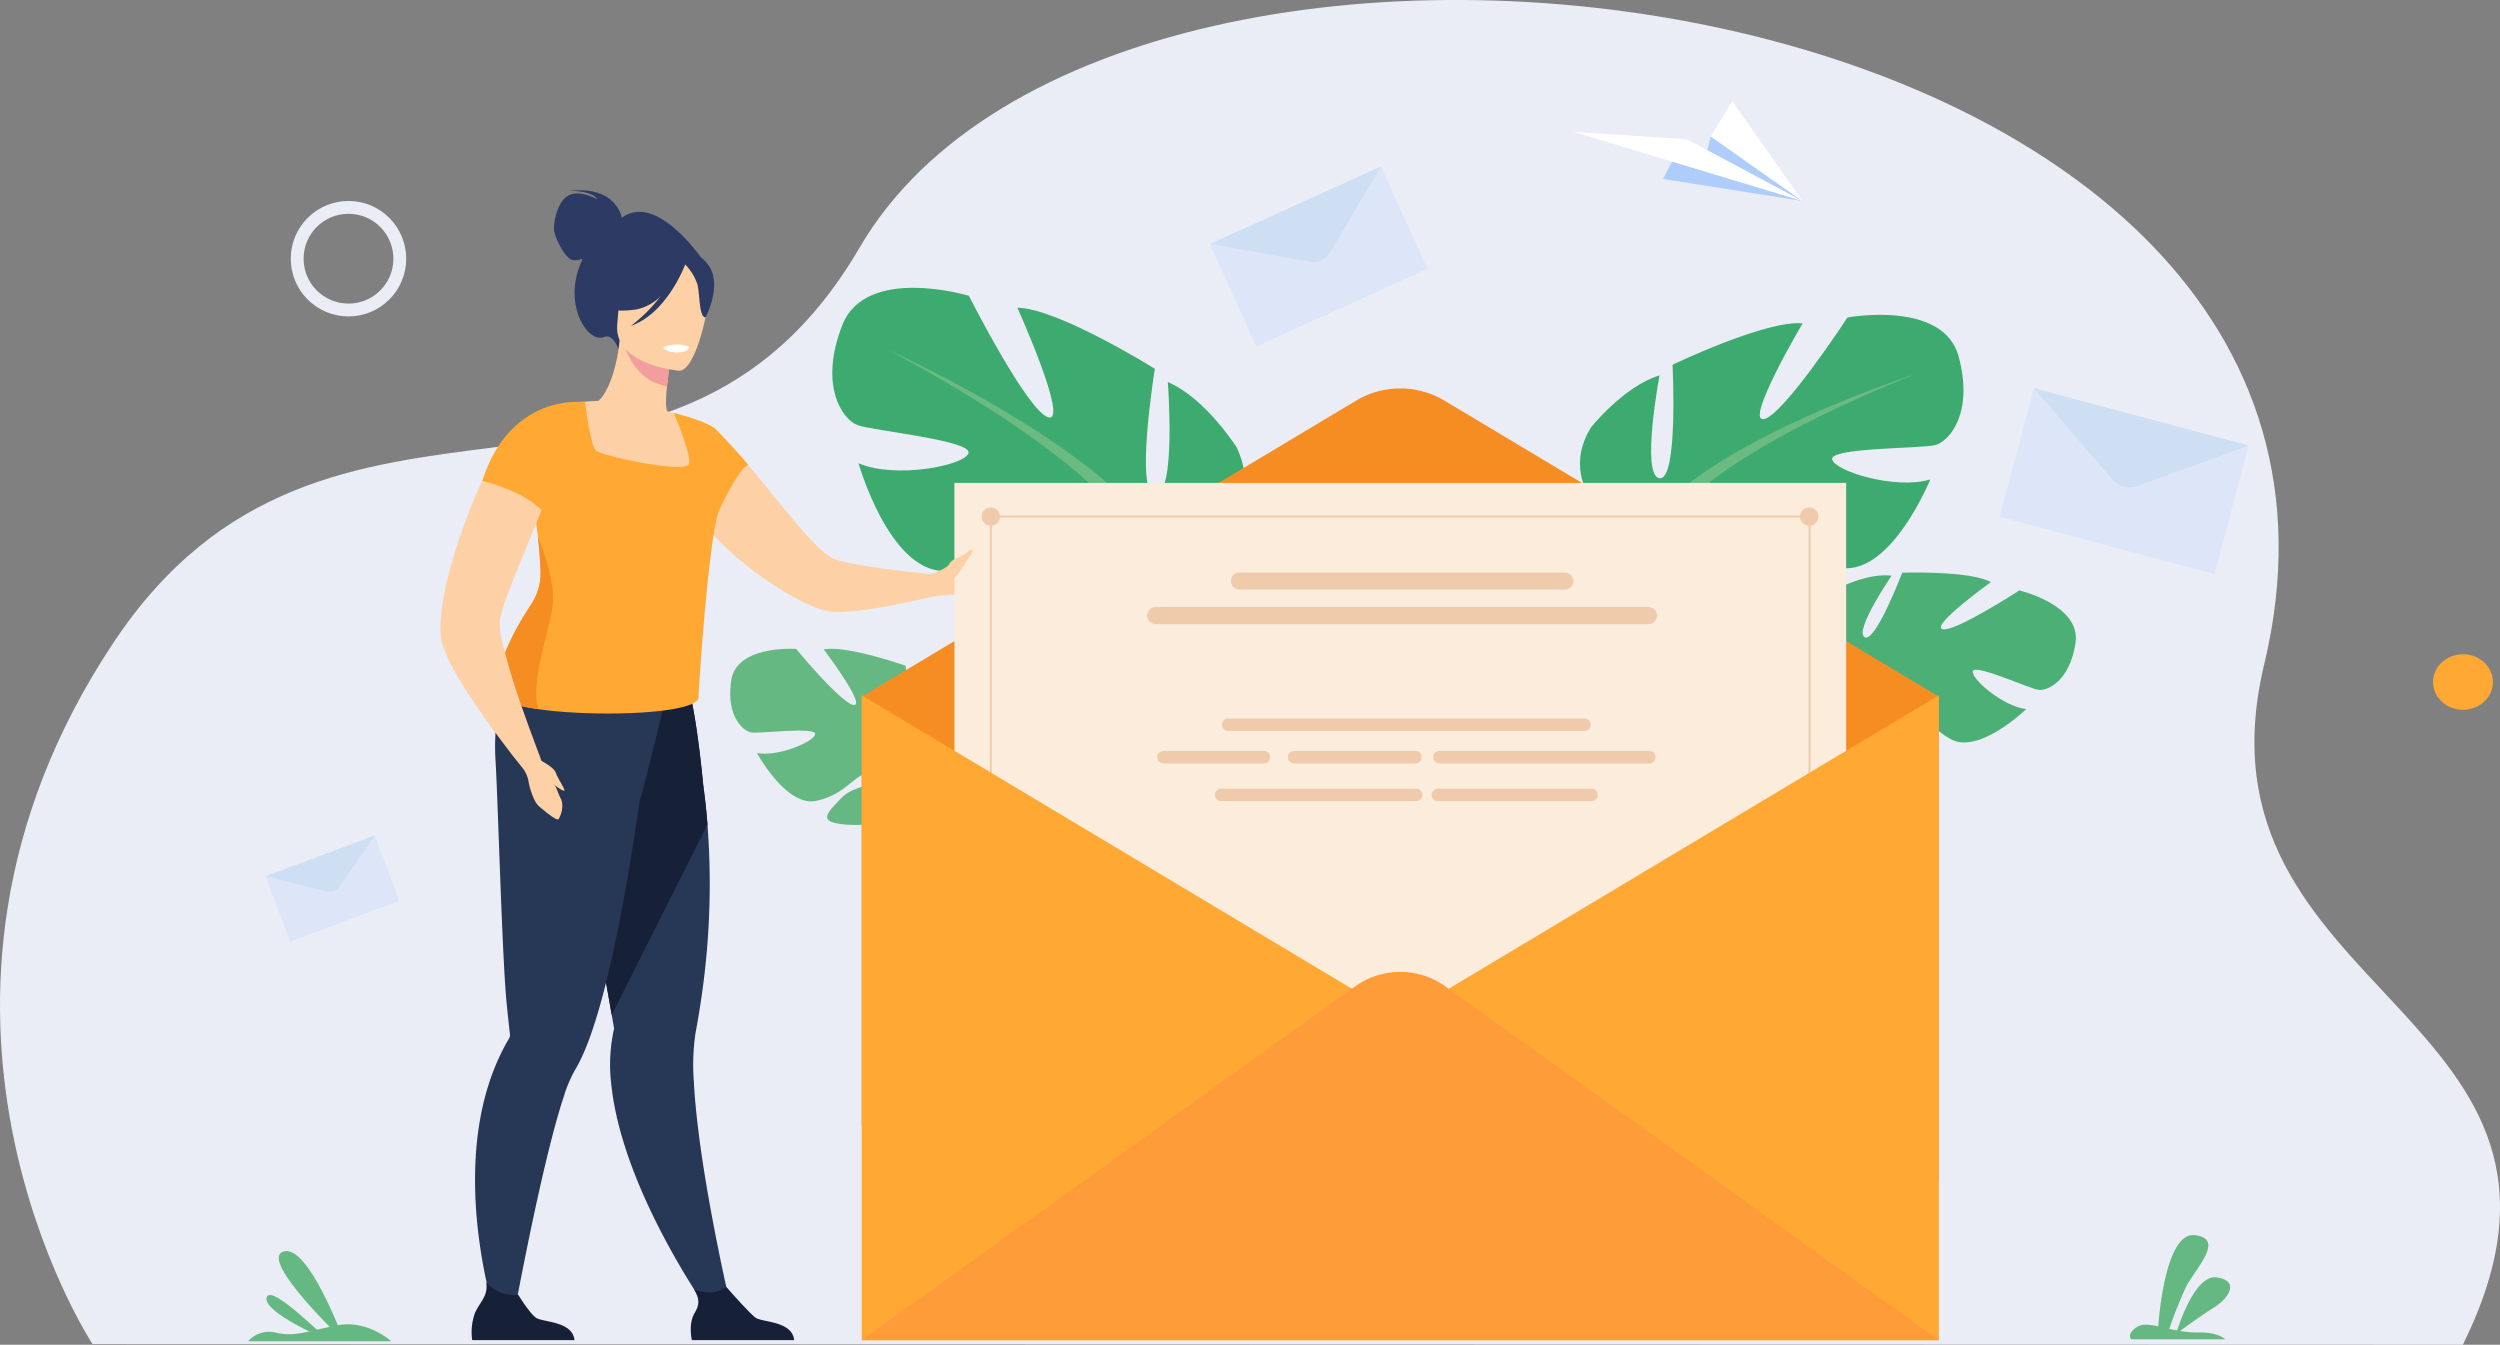 <svg xmlns="http://www.w3.org/2000/svg" width="584.66" height="314.487" viewBox="0 0 584.66 314.487"><rect x="0" y="0" width="584.66" height="314.487" fill="#808080" stroke="none"/><defs><style>.a,.x{fill:none;}.a{stroke:#eaedf5;stroke-width:3px;}.b{fill:#ffa833;}.c{fill:#eaedf5;}.d{fill:#4cb076;}.e{fill:#3dab6f;}.f{fill:#6aba82;}.g{fill:#82b378;}.h{fill:#65b881;}.i{fill:#2c3a64;}.j{fill:#273756;}.k{fill:#162036;}.l{fill:#fdd0a5;}.m{fill:#f49d9f;}.n{fill:#fff;}.o{fill:#f68d23;}.p{fill:#fcecdb;}.q{fill:#efcbab;}.r{fill:#ff9c3a;}.s{opacity:0.5;}.t{fill:#cde0fb;}.u{fill:#b1cff2;}.v{fill:#afcdfb;}.w{stroke:none;}</style></defs><g transform="translate(-1051 -646)"><g class="a" transform="translate(1119 693)"><circle class="w" cx="13.5" cy="13.5" r="13.5"/><circle class="x" cx="13.5" cy="13.5" r="12"/></g><ellipse class="b" cx="7" cy="6.5" rx="7" ry="6.5" transform="translate(1620 799)"/><g transform="translate(1051 646)"><path class="c" d="M218.61,965.5s-51.775-78.746,4.889-164c50.275-75.643,129.6-15.495,174.546-92.465,61.3-104.966,367.191-63.974,328.451,97.519-18.747,78.151,85.086,80.992,46.461,159.111Z" transform="translate(-196.982 -651.181)"/><g transform="translate(410.168 133.889)"><path class="d" d="M606.987,802.159s-9.353-12.4.579-19.282c0,0,7.176-3.754,12.792-3.062,0,0-8.825,12.9-6.324,14.391s8.8-15.079,8.8-15.079,15.829-.543,20.738,2.206c0,0-14.138,10.168-11.346,11s17.995-9.064,17.995-9.064,14.488,3.406,13.149,12.291-6.556,11.328-8.759,10.952-14.867-6.138-15.262-4.339,7.042,8.226,12.493,8.844c0,0-11.034,10.741-17.691,7.026s-6.916-8.96-11.071-11.18-7.807-2.443-6.166-.341,9.261,4.523,11.437,9,4.188,7.535-2.844,6.023-18.247-7.426-18.382-13.405Z" transform="translate(-588.145 -779.082)"/><g transform="translate(0 15.538)"><path class="d" d="M656.414,794.655s-39.677-4.017-49.171,6.81a28.823,28.823,0,0,1-8.614,10.621l-1.09,2.481s7.346-6.837,9.839-7.121C607.378,807.445,604.4,793.112,656.414,794.655Z" transform="translate(-588.4 -793.926)"/><path class="d" d="M599.037,811.312a25.022,25.022,0,0,0-10.228,17.024l1.541.235s3.454-11.494,8.667-15.747S599.037,811.312,599.037,811.312Z" transform="translate(-588.809 -793.153)"/></g></g><g transform="translate(369.494 73.628)"><path class="e" d="M563.586,775.214s-20.736-11.612-11.06-27.372c0,0,7.742-9.677,16.037-12.165,0,0-4.425,23.5,0,24.054s3.041-26.542,3.041-26.542,21.842-10.507,30.413-9.677c0,0-13.548,22.948-9.124,22.394s19.631-23.777,19.631-23.777,22.394-4.147,25.989,9.124-2.212,19.907-5.53,20.736-24.606.553-24.054,3.317,14.931,7.188,22.948,4.7c0,0-8.848,21.843-20.46,20.736s-15.206-8.294-22.4-8.847-12.441,1.382-8.847,3.317,15.759.634,21.565,5.57,10.506,7.978-.276,10.19-30.137.829-34.008-7.465Z" transform="translate(-549.953 -721.516)"/><g transform="translate(2.681 13.885)"><path class="f" d="M627.92,734.78s-58.061,18.8-64.7,39.813a44.114,44.114,0,0,1-5.529,20.184v4.148s6.082-14.1,9.4-16.036C567.094,782.888,554.1,764.64,627.92,734.78Z" transform="translate(-552.272 -734.78)"/><path class="g" d="M557.936,792.209s-8.954,13.6-3.849,30.148l2.3-.619s-2.236-18.23,2.449-27.4S557.936,792.209,557.936,792.209Z" transform="translate(-552.514 -732.213)"/></g></g><g transform="translate(194.645 67.306)"><path class="e" d="M462.053,781.448s24.132-10.213,15.437-28.655c0,0-7.311-11.543-16.1-15.275,0,0,2,26.291-2.915,26.36s-.116-29.455-.116-29.455-22.662-14.16-32.156-14.29c0,0,12.066,26.79,7.285,25.648s-18.63-28.437-18.63-28.437-24.04-7.259-29.587,6.849.012,22.082,3.547,23.394,26.9,3.588,25.958,6.551-17.233,6.068-25.717,2.37c0,0,7.048,25.008,19.907,25.2s17.67-7.246,25.614-6.981,13.467,3.022,9.294,4.708-17.347-1.214-24.308,3.491-12.48,7.469-.932,11.2,32.925,4.561,38.172-4.06Z" transform="translate(-382.923 -715.477)"/><g transform="translate(13.057 14.501)"><path class="f" d="M395.4,729.329s61.349,27.639,66.074,51.471c0,0-1.441,10.268,3.614,22.788l-.5,4.545s-4.957-16.19-8.358-18.713C456.223,789.42,472.675,771,395.4,729.329Z" transform="translate(-395.396 -729.329)"/><path class="g" d="M462.09,800.408s8.165,15.986.565,33.505l-2.45-.957s4.659-19.707.638-30.323S462.09,800.408,462.09,800.408Z" transform="translate(-392.403 -726.149)"/></g></g><path class="h" d="M413.624,836.939a26.953,26.953,0,0,1-4.74-11.88s11.8-8.472,4.844-17.381c0,0-5.364-5.348-10.572-6.291,0,0,4.3,13.971,1.646,14.609s-3.664-15.913-3.664-15.913-13.984-4.887-19.134-3.8c0,0,9.8,13.011,7.074,12.977s-13.55-13.1-13.55-13.1-13.887-.986-15.161,7.32,2.7,11.94,4.778,12.216,14.983-1.348,14.836.37-8.577,5.388-13.616,4.425c0,0,6.868,12.661,13.845,11.195s8.669-6.079,13-6.907,7.651-.012,5.6,1.41-9.528,1.463-12.717,4.859-5.836,5.564.865,6.17,18.361-1.559,20.145-6.862q.116-.347.223-.663a2.7,2.7,0,0,1-.223.663c1.288.568,3.478,3.726,5.026,6.163.228.419.58.993,1.095,1.77h0c.212.353.383.643.5.845,2.959,5.517,2.861,15.629,2.861,15.629l1.441.218A23.409,23.409,0,0,0,413.624,836.939Z" transform="translate(-189.345 -644.396)"/><g transform="translate(103.019 44.494)"><path class="i" d="M336.6,700.122c-.117-.638-1.614-7.469-12.183-6.3,0,0,5.26-.134,6.484,2.009,0,0-3.929-2.3-6.665-.978s-3.691,6.588-3.468,8.243,2.589,6.75,4.475,6.938a5.58,5.58,0,0,0,2.2-.317,25.165,25.165,0,0,0-1.046,2.727c-2.946,9.222,2.6,17.012,6.02,15.566,2.192-.926,3.4,2.867,3.4,2.867l19.532-21.132S344.787,694.1,336.6,700.122Z" transform="translate(-294.207 -693.685)"/><path class="j" d="M361.95,949.564l-4.751,1.769s-20.635-28.619-23.175-53.8a38.247,38.247,0,0,1,.679-12.874s-.2-1.151-.555-3.187c-.163-.951-.364-2.095-.594-3.405-.671-3.844-1.594-9.1-2.648-15.092-2.429-13.781-5.574-31.4-8.018-44.348l1.28-.411,13.85-4.468,2.862-9.092,10.313-2.715s2.3,4.508,4.363,25.8c.381,2.793.725,5.873.986,9.212a182.376,182.376,0,0,1-.982,37.293q-.71,5.551-1.811,11.446a51.016,51.016,0,0,0-.4,11.3C354.394,917.575,361.95,949.564,361.95,949.564Z" transform="translate(-294.107 -688.618)"/><path class="k" d="M356.543,836.95l-22.4,44.523c-.163-.951-.364-2.095-.594-3.405-.671-3.844-1.594-9.1-2.648-15.092-2.429-13.781-5.574-31.4-8.018-44.348l1.28-.411,13.85-4.468,2.862-9.092,10.313-2.715s2.3,4.508,4.363,25.8C355.938,830.531,356.282,833.611,356.543,836.95Z" transform="translate(-294.107 -688.618)"/><path class="j" d="M347.616,807.888l-.518-4.447c-8.685,2.307-31.892-6.446-31.892-6.446s-8.414,7.4-7.31,25.127c.539,8.653,1.524,45.425,2.553,56.307.372,3.943.7,6.75.83,7.871l0,.012a1.554,1.554,0,0,1-.253.963,51.187,51.187,0,0,0-3.8,7.985c-10.1,26.907,1.556,60.042,1.556,60.042l3.023-1.219s6.632-36.876,12.018-53.166a32.29,32.29,0,0,1,2.6-6.232c2.343-3.781,4.517-9.959,6.49-17.307,3.729-13.891,6.731-31.962,8.728-45.911C341.919,831.48,347.616,807.888,347.616,807.888Z" transform="translate(-295.032 -688.849)"/><path class="l" d="M359.426,774.594a5.935,5.935,0,0,0,.536.511c7.423,6.917,17.421,13.034,22.769,14.382,3.519.9,11.276-.306,17.717-1.631,4.293-.846,8.03-1.783,9.572-2.149.491-.114.765-.2.765-.2l-.673-4.344s-3.861-.306-8.658-.847c-6.682-.786-15.152-1.991-17.322-3.273-5.033-2.991-13.864-15.534-20.949-23.419-.372-.43-.74-.843-1.1-1.249-.267-.3-.534-.586-.8-.871a.981.981,0,0,0-.209-.2c-.326-.312-.6-.6-.87-.859-.01-.031-.058-.054-.1-.082a31.31,31.31,0,0,0-3.467-2.8c-1.238-.706-2.258-.843-2.975-.241a11.425,11.425,0,0,0-1.834,2.615c-.194.357-.383.751-.564,1.18a2.658,2.658,0,0,0-.3.734,15.032,15.032,0,0,0-.961,5.87,18.616,18.616,0,0,0,1.166,5.811C352.406,767.026,355.533,770.911,359.426,774.594Z" transform="translate(-292.838 -691.192)"/><path class="l" d="M354.229,757.2a27.051,27.051,0,0,1-9.563,3.755c-14.66,2.955-19.895-9.513-21.753-18.022a12.513,12.513,0,0,1,4.978-1.378c1.056-.094,2.165-.146,3.084-.165,1.671-1.206,4.252-6.265,5.015-14.21l.68.2,11.39,3.466s-.629,3.635-.984,7.075c-.275,2.693-.379,5.272.114,5.918.891.22,1.425.361,1.425.361l.005.012A73.876,73.876,0,0,1,354.229,757.2Z" transform="translate(-294.106 -692.118)"/><path class="b" d="M360.016,765.714c-.068.312-.15.618-.241.932-2.573,8.6-4.655,43-4.655,43,1.364,4.3-23.631,5.18-37.415,3.194-5.012-.72-8.541-1.82-8.784-3.273-2.466-5.56,3.57-15.943,7.054-21.22a13.449,13.449,0,0,0,2.212-7.868c-.1-2.728-.338-5.375-.622-7.856-.534-4.678-1.248-8.763-1.62-11.653v0c.724-.72,1.431-1.39,2.088-2.027a21.085,21.085,0,0,0,2.5-2.769,4.352,4.352,0,0,0,.972-2.882,14.431,14.431,0,0,0-.384-2.24q-.13-.528-.29-1.051a30.711,30.711,0,0,0-3.179-6.84c3.732-2.182,10.921-2.25,10.921-2.25s.049.395.14,1.035c.35,2.578,1.333,9.189,2.34,10.321,1.259,1.41,21.137,5.5,21.829,3.236.68-2.222-3.424-11.577-3.578-11.932l-.005-.012c6.367,1.513,9.131,3.224,9.257,3.325l-.006,0C355.095,749.906,361.829,757.468,360.016,765.714Z" transform="translate(-294.788 -691.475)"/><path class="m" d="M347.446,730.84s-.63,3.631-.983,7.075c-6.485-.834-9.329-7.111-10.408-10.54Z" transform="translate(-293.49 -692.108)"/><path class="l" d="M349.349,735.2s-15.412-1.286-14.464-10.872-.4-16.208,9.48-15.791,11.428,4.263,11.89,7.539S353.382,735.29,349.349,735.2Z" transform="translate(-293.547 -692.991)"/><path class="i" d="M356.539,710.79c-2.089-3.12-3.951-2.668-5.045-1.9a10.809,10.809,0,0,0-14.051.828,18.4,18.4,0,0,1-7.071,10.217s2.631,2.013,9.263,1a11.038,11.038,0,0,0,5.6-3.089,36.077,36.077,0,0,1-6.933,6.928c8.08-2.8,12.257-13.229,12.68-14.333a12.122,12.122,0,0,1,2.907,4.808c.523,2.518.365,7.577,1.847,7.553C355.734,722.8,359.673,715.471,356.539,710.79Z" transform="translate(-293.757 -693.078)"/><path class="l" d="M421.842,779.219c-1.541,1.469-3.1,5.141-7.847,5.072a68.405,68.405,0,0,0-8.476.556c-.646.113-1.022.158-1.022.158l-.17-5.377a.923.923,0,0,0,.222-.019c1.148-.173,6.972-1.068,9.277-2.6,2.588-1.735,8.638-.127,8.638-.127S423.395,777.778,421.842,779.219Z" transform="translate(-290.295 -689.823)"/><path class="k" d="M326.4,951.185H302.476a13.138,13.138,0,0,1,.676-6.414c1.2-2.655,3.072-3.861,2.623-7.073a8.616,8.616,0,0,0,7.458,2.854c.423.687,2.735,4.364,4.152,5.382C318.948,947.057,325.921,946.657,326.4,951.185Z" transform="translate(-295.068 -682.263)"/><path class="k" d="M375.486,951.137H351.559s-.9-3.816.676-6.414c1.39-2.3.857-3.606-.173-5.507a9.287,9.287,0,0,0,4.03.759,8.423,8.423,0,0,0,3.558-1.251c1.03,1.173,5.44,6.171,6.818,7.161C368.033,947.008,375,946.609,375.486,951.137Z" transform="translate(-292.777 -682.215)"/><path class="n" d="M345.189,728.74s.216,1.269,3.338,1.271c0,0,2.622,0,2.629-1.375A8.412,8.412,0,0,0,345.189,728.74Z" transform="translate(-293.063 -692.072)"/><path class="o" d="M320.971,787.651c-.946,6-5.282,18.024-3.266,23.771-5.012-.72-8.541-1.82-8.784-3.273-2.466-5.56,3.57-15.943,7.054-21.22a13.449,13.449,0,0,0,2.212-7.868c-.1-2.728-.338-5.375-.622-7.856C317.565,771.205,321.978,781.281,320.971,787.651Z" transform="translate(-294.788 -690.057)"/><path class="b" d="M352.761,748.355c.166,5.328,4.02,19.956,4.935,18.025,1.045-2.2,5.091-10.574,6.991-10.882-.1-.386-7.877-8.986-8.217-8.885A15.615,15.615,0,0,0,352.761,748.355Z" transform="translate(-292.708 -691.208)"/><g transform="translate(0 49.472)"><path class="l" d="M318.758,823.916l-1.246,2.234-2.724.409s-1-1.255-2.6-3.263c-.475-.6-.73-.967-.73-.967-1.258-1.622-2.722-3.61-4.321-5.767l-.026-.025c-2.681-3.765-5.626-8.048-7.879-11.919a37.715,37.715,0,0,1-3.38-7.284,4.17,4.17,0,0,1-.142-.6c-1.165-5.066.971-15.125,4.374-24.94.467-1.358.961-2.692,1.432-4a98.268,98.268,0,0,1,5.885-12.994,38.481,38.481,0,0,1,3.541-5.544,16.192,16.192,0,0,1,1.179-1.407c.22-.248.439-.488.655-.716a16.567,16.567,0,0,1,11.1,5.435c-.064.225-.13.45-.2.679-1.5,4.843-3.82,10.785-6.222,16.609-1.307,3.2-2.645,6.373-3.817,9.359-.742,1.785-1.414,3.488-2.021,5.058a49.585,49.585,0,0,0-2.327,7.269,17.372,17.372,0,0,0,.712,5.916,161.006,161.006,0,0,0,4.924,16.019c.762,2.191,1.513,4.228,2.141,5.919C318.075,822.129,318.758,823.916,318.758,823.916Z" transform="translate(-295.394 -740.655)"/><path class="b" d="M320.056,768.01c-3.965-5.985-15.329-8.559-15.329-8.559,6.413-20.347,23.248-18.46,23.248-18.46S321.851,762.159,320.056,768.01Z" transform="translate(-294.957 -740.945)"/><path class="l" d="M313.921,823.125a7.684,7.684,0,0,1,1.159,2.646c.116,1.108,1.108,4.779,2.39,5.944s4.2,3.5,4.6,3.148,1.588-3.1.494-5.041c-.494-.876-1.164-3.321-2.049-3.914-1.073-.719-2.629-5.426-2.629-5.426Z" transform="translate(-294.527 -737.222)"/><path class="l" d="M317.728,821.053s3.157,1.6,3.584,2.885,2.191,3.868,2.011,4.167c-.194.32-2.938-1.429-3.871-3.022A25.13,25.13,0,0,1,317.728,821.053Z" transform="translate(-294.348 -737.195)"/></g></g><g transform="translate(201.519 90.843)"><path class="o" d="M389.49,810.032l115.6-69.208a20.157,20.157,0,0,1,20.708,0l115.6,69.208v112.8L389.49,910.2Z" transform="translate(-389.49 -737.962)"/><rect class="p" width="208.545" height="180.224" transform="translate(21.684 22.092)"/><g transform="translate(28.049 27.811)"><circle class="q" cx="2.144" cy="2.144" r="2.144" transform="translate(0 0)"/><path class="q" d="M599.124,766.674a2.144,2.144,0,1,1,2.145,2.144A2.144,2.144,0,0,1,599.124,766.674Z" transform="translate(-407.727 -764.529)"/><g transform="translate(2.144 1.911)"><rect class="q" width="191.398" height="0.466"/></g><g transform="translate(1.911 1.292)"><rect class="q" width="0.466" height="191.398"/></g><g transform="translate(193.384 1.292)"><rect class="q" width="0.466" height="191.398"/></g></g><g transform="translate(0 71.76)"><path class="b" d="M641.4,806.512V957.326H389.49V806.512L515.446,881.92Z" transform="translate(-389.49 -806.512)"/><path class="r" d="M389.49,954.433l115.383-82.722a18.147,18.147,0,0,1,21.148,0L641.4,954.433Z" transform="translate(-389.49 -803.619)"/></g><path class="q" d="M550.038,783.1H474a2.013,2.013,0,0,1-2.007-2.008h0A2.013,2.013,0,0,1,474,779.082h76.037a2.013,2.013,0,0,1,2.007,2.008h0A2.013,2.013,0,0,1,550.038,783.1Z" transform="translate(-385.628 -736.037)"/><path class="q" d="M570.5,790.792H455.292a2.014,2.014,0,0,1-2.008-2.008h0a2.013,2.013,0,0,1,2.008-2.007H570.5a2.013,2.013,0,0,1,2.007,2.007h0A2.013,2.013,0,0,1,570.5,790.792Z" transform="translate(-386.504 -735.677)"/><g transform="translate(69.114 77.192)"><path class="q" d="M554.777,814.606H471.421a1.456,1.456,0,0,1-1.452-1.452h0a1.456,1.456,0,0,1,1.452-1.452h83.356a1.456,1.456,0,0,1,1.452,1.452h0A1.456,1.456,0,0,1,554.777,814.606Z" transform="translate(-454.836 -811.702)"/><g transform="translate(0 7.585)"><path class="q" d="M480.468,821.853h-23.5a1.456,1.456,0,0,1-1.452-1.452h0a1.456,1.456,0,0,1,1.452-1.453h23.5a1.457,1.457,0,0,1,1.453,1.453h0A1.457,1.457,0,0,1,480.468,821.853Z" transform="translate(-455.513 -818.948)"/><path class="q" d="M514.548,821.853H486.153A1.456,1.456,0,0,1,484.7,820.4h0a1.456,1.456,0,0,1,1.452-1.453h28.395A1.457,1.457,0,0,1,516,820.4h0A1.457,1.457,0,0,1,514.548,821.853Z" transform="translate(-454.147 -818.948)"/><path class="q" d="M567.7,821.853H518.613a1.456,1.456,0,0,1-1.452-1.452h0a1.456,1.456,0,0,1,1.452-1.453H567.7a1.456,1.456,0,0,1,1.452,1.453h0A1.456,1.456,0,0,1,567.7,821.853Z" transform="translate(-452.627 -818.948)"/></g><g transform="translate(13.479 16.405)"><path class="q" d="M515.5,830.278H469.842a1.456,1.456,0,0,1-1.453-1.452h0a1.457,1.457,0,0,1,1.453-1.453H515.5a1.458,1.458,0,0,1,1.453,1.453h0A1.457,1.457,0,0,1,515.5,830.278Z" transform="translate(-468.389 -827.373)"/><path class="q" d="M554.237,830.278h-35.96a1.457,1.457,0,0,1-1.453-1.452h0a1.458,1.458,0,0,1,1.453-1.453h35.96a1.458,1.458,0,0,1,1.453,1.453h0A1.457,1.457,0,0,1,554.237,830.278Z" transform="translate(-466.122 -827.373)"/></g></g></g><g class="s" transform="translate(282.952 38.923)"><path class="t" d="M507.3,688.363l10.86,23.96-40.021,18.14-10.86-23.96,25.441,2.91Z" transform="translate(-467.281 -688.363)"/><path class="u" d="M467.281,706.5l40.022-18.14L495.338,708.53a4.445,4.445,0,0,1-4.594,2.109Z" transform="translate(-467.281 -688.363)"/></g><g class="s" transform="translate(62.098 195.372)"><path class="t" d="M281.892,837.816l5.713,15.32-25.589,9.542-5.713-15.32,15.651,2.889Z" transform="translate(-256.303 -837.816)"/><path class="u" d="M256.3,847.359l25.589-9.543-8.279,12a2.762,2.762,0,0,1-2.938,1.112Z" transform="translate(-256.303 -837.816)"/></g><g class="s" transform="translate(467.631 90.782)"><path class="t" d="M701.977,751.312l-8.028,30.082L643.7,767.985,651.73,737.9l21.11,21.746Z" transform="translate(-643.702 -737.903)"/><path class="u" d="M651.371,737.9l50.247,13.409-26.08,9.49a5.26,5.26,0,0,1-5.789-1.515Z" transform="translate(-643.343 -737.903)"/></g><g transform="translate(367.936 23.66)"><path class="v" d="M568.528,691.608l32.6,5.16-21.457-15.11-1.175,4.721-7.968,1.318Z" transform="translate(-547.526 -673.414)"/><path class="n" d="M602.069,696.816l-26.976-14.434-26.628-1.748Z" transform="translate(-548.465 -673.462)"/><path class="n" d="M579.175,682.026l21.457,15.11L584.2,673.782Z" transform="translate(-547.028 -673.782)"/></g><path class="l" d="M405.4,779.575s3.417-1.295,3.806-2.188,1.515-1.282,2.875-1.9,2.176-1.748,2.37-1.593a1.293,1.293,0,0,1-.311,1.516c-.543.583-2.847,4.663-3.716,5.128S405.4,779.575,405.4,779.575Z" transform="translate(-187.226 -645.437)"/><path class="h" d="M695.157,951.487H673.19c-1.177-1,.815-3.266,2.9-3.419a12.872,12.872,0,0,1,3.353.4c.3-4.015,2.028-22.064,8.535-21.338,7.315.811,0,7.948-2.069,12.173a100.526,100.526,0,0,0-3.886,9.735c.594.129,1.208.255,1.836.371.97-2.977,4.578-12.991,9.166-12.408,5.387.684,3.221,4.7-.6,7.082-2.8,1.752-6.241,4.244-7.875,5.448a23.394,23.394,0,0,0,4.3.343C692.609,949.782,694.445,950.891,695.157,951.487Z" transform="translate(-174.707 -638.265)"/><g transform="translate(58.046 292.574)"><path class="h" d="M274.546,951.767s-8.35-22.931-14.214-20.977S274.546,951.767,274.546,951.767Z" transform="translate(-252.112 -930.672)"/><path class="h" d="M271.476,951.307c-.711,0-14.036-13.827-14.923-10.207S271.476,951.307,271.476,951.307Z" transform="translate(-252.241 -930.212)"/><path class="h" d="M285.88,951s-5.51-5.053-12.487-3.737-9.957,2.756-14.339,1.76A6.488,6.488,0,0,0,252.432,951Z" transform="translate(-252.432 -929.906)"/></g></g></g></svg>
